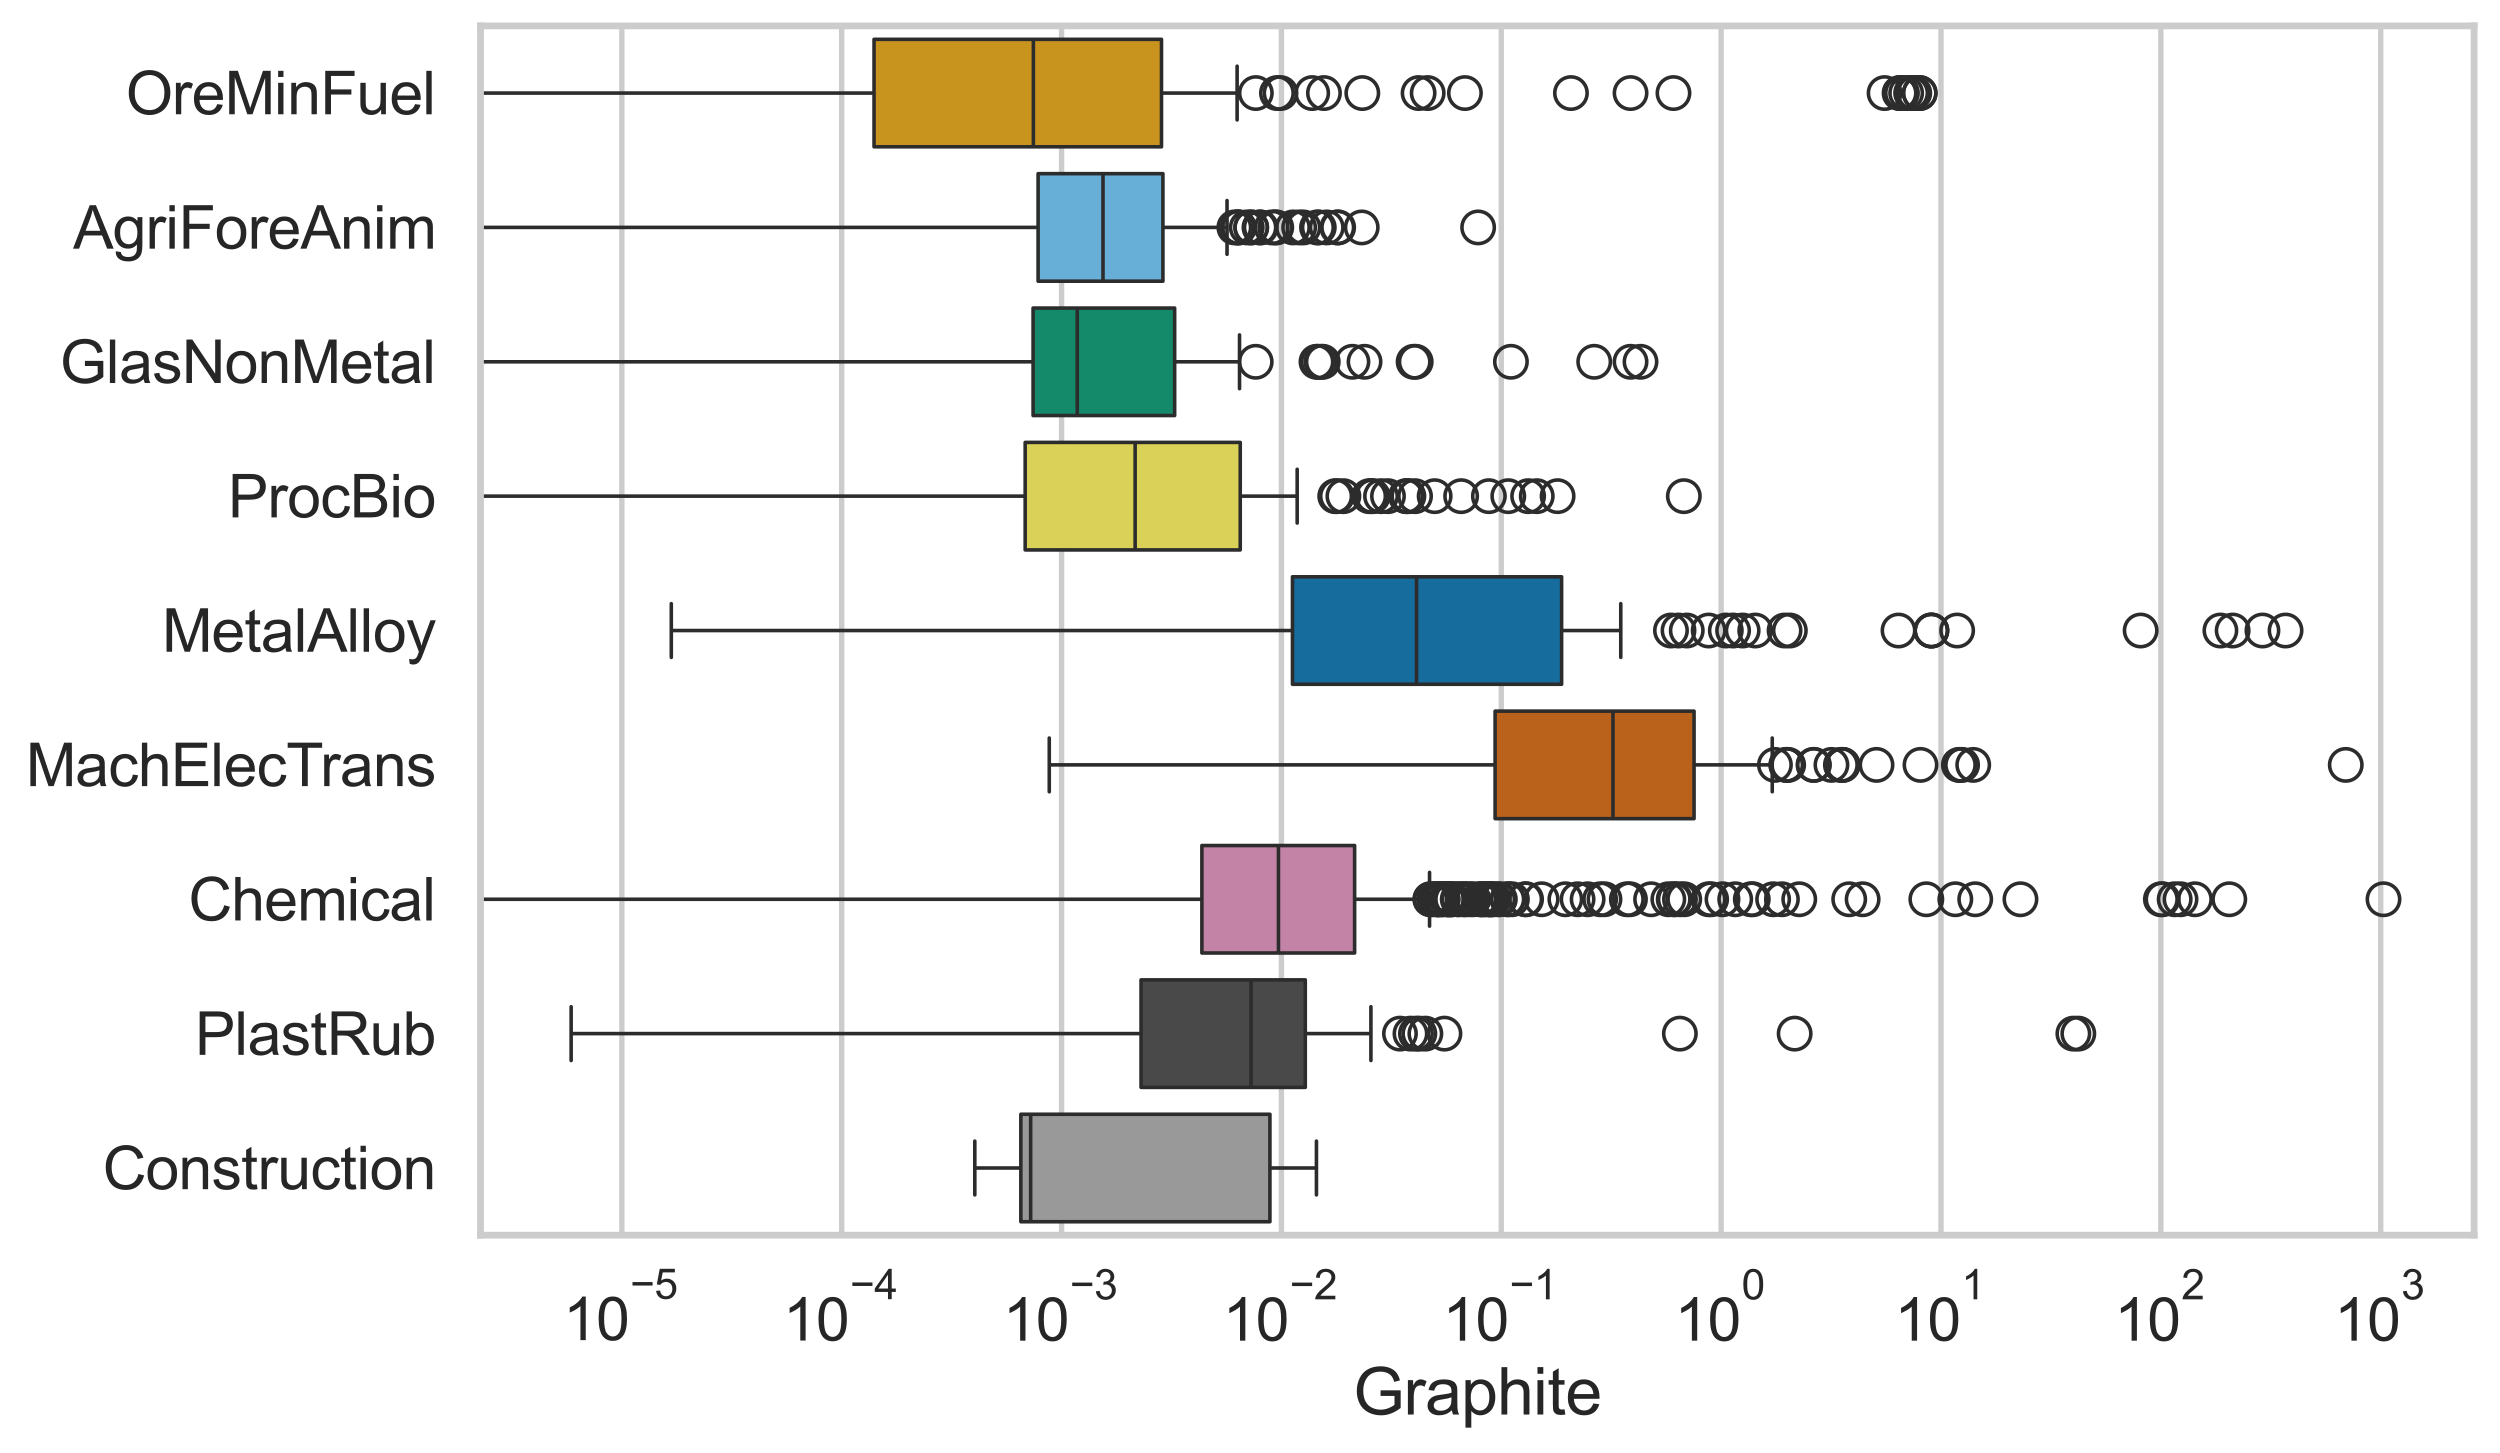 <?xml version="1.0" encoding="utf-8" standalone="no"?>
<!DOCTYPE svg PUBLIC "-//W3C//DTD SVG 1.1//EN"
  "http://www.w3.org/Graphics/SVG/1.1/DTD/svg11.dtd">
<svg xmlns:xlink="http://www.w3.org/1999/xlink" width="695.577pt" height="404.34pt" viewBox="0 0 695.577 404.34" xmlns="http://www.w3.org/2000/svg" version="1.1">
 <defs>
  <style type="text/css">*{stroke-linejoin: round; stroke-linecap: butt}</style>
 </defs>
 <g id="figure_1">
  <g id="patch_1">
   <path d="M 0 404.34 
L 695.577 404.34 
L 695.577 0 
L 0 0 
z
" style="fill: #ffffff"/>
  </g>
  <g id="axes_1">
   <g id="patch_2">
    <path d="M 133.697 343.665 
L 688.377 343.665 
L 688.377 7.2 
L 133.697 7.2 
z
" style="fill: #ffffff"/>
   </g>
   <g id="matplotlib.axis_1">
    <g id="xtick_1">
     <g id="line2d_1">
      <path d="M 173.016 343.665 
L 173.016 7.2 
" clip-path="url(#p4559e57490)" style="fill: none; stroke: #cccccc; stroke-width: 1.5; stroke-linecap: round"/>
     </g>
     <g id="text_1">
      <!-- $\mathdefault{10^{-5}}$ -->
      <g style="fill: #262626" transform="translate(156.681 373.015) scale(0.165 -0.165)">
       <defs>
        <path id="ArialMT-31" d="M 2384 0 
L 1822 0 
L 1822 3584 
Q 1619 3391 1289 3197 
Q 959 3003 697 2906 
L 697 3450 
Q 1169 3672 1522 3987 
Q 1875 4303 2022 4600 
L 2384 4600 
L 2384 0 
z
" transform="scale(0.016)"/>
        <path id="ArialMT-30" d="M 266 2259 
Q 266 3072 433 3567 
Q 600 4063 929 4331 
Q 1259 4600 1759 4600 
Q 2128 4600 2406 4451 
Q 2684 4303 2865 4023 
Q 3047 3744 3150 3342 
Q 3253 2941 3253 2259 
Q 3253 1453 3087 958 
Q 2922 463 2592 192 
Q 2263 -78 1759 -78 
Q 1097 -78 719 397 
Q 266 969 266 2259 
z
M 844 2259 
Q 844 1131 1108 757 
Q 1372 384 1759 384 
Q 2147 384 2411 759 
Q 2675 1134 2675 2259 
Q 2675 3391 2411 3762 
Q 2147 4134 1753 4134 
Q 1366 4134 1134 3806 
Q 844 3388 844 2259 
z
" transform="scale(0.016)"/>
        <path id="ArialMT-2212" d="M 3381 1997 
L 356 1997 
L 356 2522 
L 3381 2522 
L 3381 1997 
z
" transform="scale(0.016)"/>
        <path id="ArialMT-35" d="M 266 1200 
L 856 1250 
Q 922 819 1161 601 
Q 1400 384 1738 384 
Q 2144 384 2425 690 
Q 2706 997 2706 1503 
Q 2706 1984 2436 2262 
Q 2166 2541 1728 2541 
Q 1456 2541 1237 2417 
Q 1019 2294 894 2097 
L 366 2166 
L 809 4519 
L 3088 4519 
L 3088 3981 
L 1259 3981 
L 1013 2750 
Q 1425 3038 1878 3038 
Q 2478 3038 2890 2622 
Q 3303 2206 3303 1553 
Q 3303 931 2941 478 
Q 2500 -78 1738 -78 
Q 1113 -78 717 272 
Q 322 622 266 1200 
z
" transform="scale(0.016)"/>
       </defs>
       <use xlink:href="#ArialMT-31" transform="translate(0 0.88)"/>
       <use xlink:href="#ArialMT-30" transform="translate(55.615 0.88)"/>
       <use xlink:href="#ArialMT-2212" transform="translate(112.973 70.573) scale(0.7)"/>
       <use xlink:href="#ArialMT-35" transform="translate(153.852 70.573) scale(0.7)"/>
      </g>
     </g>
    </g>
    <g id="xtick_2">
     <g id="line2d_2">
      <path d="M 234.188 343.665 
L 234.188 7.2 
" clip-path="url(#p4559e57490)" style="fill: none; stroke: #cccccc; stroke-width: 1.5; stroke-linecap: round"/>
     </g>
     <g id="text_2">
      <!-- $\mathdefault{10^{-4}}$ -->
      <g style="fill: #262626" transform="translate(217.853 373.015) scale(0.165 -0.165)">
       <defs>
        <path id="ArialMT-34" d="M 2069 0 
L 2069 1097 
L 81 1097 
L 81 1613 
L 2172 4581 
L 2631 4581 
L 2631 1613 
L 3250 1613 
L 3250 1097 
L 2631 1097 
L 2631 0 
L 2069 0 
z
M 2069 1613 
L 2069 3678 
L 634 1613 
L 2069 1613 
z
" transform="scale(0.016)"/>
       </defs>
       <use xlink:href="#ArialMT-31" transform="translate(0 0.202)"/>
       <use xlink:href="#ArialMT-30" transform="translate(55.615 0.202)"/>
       <use xlink:href="#ArialMT-2212" transform="translate(112.973 69.895) scale(0.7)"/>
       <use xlink:href="#ArialMT-34" transform="translate(153.852 69.895) scale(0.7)"/>
      </g>
     </g>
    </g>
    <g id="xtick_3">
     <g id="line2d_3">
      <path d="M 295.359 343.665 
L 295.359 7.2 
" clip-path="url(#p4559e57490)" style="fill: none; stroke: #cccccc; stroke-width: 1.5; stroke-linecap: round"/>
     </g>
     <g id="text_3">
      <!-- $\mathdefault{10^{-3}}$ -->
      <g style="fill: #262626" transform="translate(279.024 373.18) scale(0.165 -0.165)">
       <defs>
        <path id="ArialMT-33" d="M 269 1209 
L 831 1284 
Q 928 806 1161 595 
Q 1394 384 1728 384 
Q 2125 384 2398 659 
Q 2672 934 2672 1341 
Q 2672 1728 2419 1979 
Q 2166 2231 1775 2231 
Q 1616 2231 1378 2169 
L 1441 2663 
Q 1497 2656 1531 2656 
Q 1891 2656 2178 2843 
Q 2466 3031 2466 3422 
Q 2466 3731 2256 3934 
Q 2047 4138 1716 4138 
Q 1388 4138 1169 3931 
Q 950 3725 888 3313 
L 325 3413 
Q 428 3978 793 4289 
Q 1159 4600 1703 4600 
Q 2078 4600 2393 4439 
Q 2709 4278 2876 4000 
Q 3044 3722 3044 3409 
Q 3044 3113 2884 2869 
Q 2725 2625 2413 2481 
Q 2819 2388 3044 2092 
Q 3269 1797 3269 1353 
Q 3269 753 2831 336 
Q 2394 -81 1725 -81 
Q 1122 -81 723 278 
Q 325 638 269 1209 
z
" transform="scale(0.016)"/>
       </defs>
       <use xlink:href="#ArialMT-31" transform="translate(0 0.994)"/>
       <use xlink:href="#ArialMT-30" transform="translate(55.615 0.994)"/>
       <use xlink:href="#ArialMT-2212" transform="translate(112.973 70.688) scale(0.7)"/>
       <use xlink:href="#ArialMT-33" transform="translate(153.852 70.688) scale(0.7)"/>
      </g>
     </g>
    </g>
    <g id="xtick_4">
     <g id="line2d_4">
      <path d="M 356.53 343.665 
L 356.53 7.2 
" clip-path="url(#p4559e57490)" style="fill: none; stroke: #cccccc; stroke-width: 1.5; stroke-linecap: round"/>
     </g>
     <g id="text_4">
      <!-- $\mathdefault{10^{-2}}$ -->
      <g style="fill: #262626" transform="translate(340.195 373.18) scale(0.165 -0.165)">
       <defs>
        <path id="ArialMT-32" d="M 3222 541 
L 3222 0 
L 194 0 
Q 188 203 259 391 
Q 375 700 629 1000 
Q 884 1300 1366 1694 
Q 2113 2306 2375 2664 
Q 2638 3022 2638 3341 
Q 2638 3675 2398 3904 
Q 2159 4134 1775 4134 
Q 1369 4134 1125 3890 
Q 881 3647 878 3216 
L 300 3275 
Q 359 3922 746 4261 
Q 1134 4600 1788 4600 
Q 2447 4600 2831 4234 
Q 3216 3869 3216 3328 
Q 3216 3053 3103 2787 
Q 2991 2522 2730 2228 
Q 2469 1934 1863 1422 
Q 1356 997 1212 845 
Q 1069 694 975 541 
L 3222 541 
z
" transform="scale(0.016)"/>
       </defs>
       <use xlink:href="#ArialMT-31" transform="translate(0 0.994)"/>
       <use xlink:href="#ArialMT-30" transform="translate(55.615 0.994)"/>
       <use xlink:href="#ArialMT-2212" transform="translate(112.973 70.688) scale(0.7)"/>
       <use xlink:href="#ArialMT-32" transform="translate(153.852 70.688) scale(0.7)"/>
      </g>
     </g>
    </g>
    <g id="xtick_5">
     <g id="line2d_5">
      <path d="M 417.701 343.665 
L 417.701 7.2 
" clip-path="url(#p4559e57490)" style="fill: none; stroke: #cccccc; stroke-width: 1.5; stroke-linecap: round"/>
     </g>
     <g id="text_5">
      <!-- $\mathdefault{10^{-1}}$ -->
      <g style="fill: #262626" transform="translate(401.366 373.18) scale(0.165 -0.165)">
       <use xlink:href="#ArialMT-31" transform="translate(0 0.994)"/>
       <use xlink:href="#ArialMT-30" transform="translate(55.615 0.994)"/>
       <use xlink:href="#ArialMT-2212" transform="translate(112.973 70.688) scale(0.7)"/>
       <use xlink:href="#ArialMT-31" transform="translate(153.852 70.688) scale(0.7)"/>
      </g>
     </g>
    </g>
    <g id="xtick_6">
     <g id="line2d_6">
      <path d="M 478.872 343.665 
L 478.872 7.2 
" clip-path="url(#p4559e57490)" style="fill: none; stroke: #cccccc; stroke-width: 1.5; stroke-linecap: round"/>
     </g>
     <g id="text_6">
      <!-- $\mathdefault{10^{0}}$ -->
      <g style="fill: #262626" transform="translate(465.92 373.18) scale(0.165 -0.165)">
       <use xlink:href="#ArialMT-31" transform="translate(0 0.994)"/>
       <use xlink:href="#ArialMT-30" transform="translate(55.615 0.994)"/>
       <use xlink:href="#ArialMT-30" transform="translate(112.973 70.688) scale(0.7)"/>
      </g>
     </g>
    </g>
    <g id="xtick_7">
     <g id="line2d_7">
      <path d="M 540.044 343.665 
L 540.044 7.2 
" clip-path="url(#p4559e57490)" style="fill: none; stroke: #cccccc; stroke-width: 1.5; stroke-linecap: round"/>
     </g>
     <g id="text_7">
      <!-- $\mathdefault{10^{1}}$ -->
      <g style="fill: #262626" transform="translate(527.091 373.18) scale(0.165 -0.165)">
       <use xlink:href="#ArialMT-31" transform="translate(0 0.994)"/>
       <use xlink:href="#ArialMT-30" transform="translate(55.615 0.994)"/>
       <use xlink:href="#ArialMT-31" transform="translate(112.973 70.688) scale(0.7)"/>
      </g>
     </g>
    </g>
    <g id="xtick_8">
     <g id="line2d_8">
      <path d="M 601.215 343.665 
L 601.215 7.2 
" clip-path="url(#p4559e57490)" style="fill: none; stroke: #cccccc; stroke-width: 1.5; stroke-linecap: round"/>
     </g>
     <g id="text_8">
      <!-- $\mathdefault{10^{2}}$ -->
      <g style="fill: #262626" transform="translate(588.262 373.18) scale(0.165 -0.165)">
       <use xlink:href="#ArialMT-31" transform="translate(0 0.994)"/>
       <use xlink:href="#ArialMT-30" transform="translate(55.615 0.994)"/>
       <use xlink:href="#ArialMT-32" transform="translate(112.973 70.688) scale(0.7)"/>
      </g>
     </g>
    </g>
    <g id="xtick_9">
     <g id="line2d_9">
      <path d="M 662.386 343.665 
L 662.386 7.2 
" clip-path="url(#p4559e57490)" style="fill: none; stroke: #cccccc; stroke-width: 1.5; stroke-linecap: round"/>
     </g>
     <g id="text_9">
      <!-- $\mathdefault{10^{3}}$ -->
      <g style="fill: #262626" transform="translate(649.434 373.18) scale(0.165 -0.165)">
       <use xlink:href="#ArialMT-31" transform="translate(0 0.994)"/>
       <use xlink:href="#ArialMT-30" transform="translate(55.615 0.994)"/>
       <use xlink:href="#ArialMT-33" transform="translate(112.973 70.688) scale(0.7)"/>
      </g>
     </g>
    </g>
    <g id="xtick_10"/>
    <g id="xtick_11"/>
    <g id="xtick_12"/>
    <g id="xtick_13"/>
    <g id="xtick_14"/>
    <g id="xtick_15"/>
    <g id="xtick_16"/>
    <g id="xtick_17"/>
    <g id="xtick_18"/>
    <g id="xtick_19"/>
    <g id="xtick_20"/>
    <g id="xtick_21"/>
    <g id="xtick_22"/>
    <g id="xtick_23"/>
    <g id="xtick_24"/>
    <g id="xtick_25"/>
    <g id="xtick_26"/>
    <g id="xtick_27"/>
    <g id="xtick_28"/>
    <g id="xtick_29"/>
    <g id="xtick_30"/>
    <g id="xtick_31"/>
    <g id="xtick_32"/>
    <g id="xtick_33"/>
    <g id="xtick_34"/>
    <g id="xtick_35"/>
    <g id="xtick_36"/>
    <g id="xtick_37"/>
    <g id="xtick_38"/>
    <g id="xtick_39"/>
    <g id="xtick_40"/>
    <g id="xtick_41"/>
    <g id="xtick_42"/>
    <g id="xtick_43"/>
    <g id="xtick_44"/>
    <g id="xtick_45"/>
    <g id="xtick_46"/>
    <g id="xtick_47"/>
    <g id="xtick_48"/>
    <g id="xtick_49"/>
    <g id="xtick_50"/>
    <g id="xtick_51"/>
    <g id="xtick_52"/>
    <g id="xtick_53"/>
    <g id="xtick_54"/>
    <g id="xtick_55"/>
    <g id="xtick_56"/>
    <g id="xtick_57"/>
    <g id="xtick_58"/>
    <g id="xtick_59"/>
    <g id="xtick_60"/>
    <g id="xtick_61"/>
    <g id="xtick_62"/>
    <g id="xtick_63"/>
    <g id="xtick_64"/>
    <g id="xtick_65"/>
    <g id="xtick_66"/>
    <g id="xtick_67"/>
    <g id="xtick_68"/>
    <g id="xtick_69"/>
    <g id="xtick_70"/>
    <g id="xtick_71"/>
    <g id="xtick_72"/>
    <g id="xtick_73"/>
    <g id="xtick_74"/>
    <g id="xtick_75"/>
    <g id="xtick_76"/>
    <g id="xtick_77"/>
    <g id="xtick_78"/>
    <g id="xtick_79"/>
    <g id="xtick_80"/>
    <g id="xtick_81"/>
    <g id="text_10">
     <!-- Graphite -->
     <g style="fill: #262626" transform="translate(376.521 393.563) scale(0.18 -0.18)">
      <defs>
       <path id="ArialMT-47" d="M 2638 1797 
L 2638 2334 
L 4578 2338 
L 4578 638 
Q 4131 281 3656 101 
Q 3181 -78 2681 -78 
Q 2006 -78 1454 211 
Q 903 500 622 1047 
Q 341 1594 341 2269 
Q 341 2938 620 3517 
Q 900 4097 1425 4378 
Q 1950 4659 2634 4659 
Q 3131 4659 3532 4498 
Q 3934 4338 4162 4050 
Q 4391 3763 4509 3300 
L 3963 3150 
Q 3859 3500 3706 3700 
Q 3553 3900 3268 4020 
Q 2984 4141 2638 4141 
Q 2222 4141 1919 4014 
Q 1616 3888 1430 3681 
Q 1244 3475 1141 3228 
Q 966 2803 966 2306 
Q 966 1694 1177 1281 
Q 1388 869 1791 669 
Q 2194 469 2647 469 
Q 3041 469 3416 620 
Q 3791 772 3984 944 
L 3984 1797 
L 2638 1797 
z
" transform="scale(0.016)"/>
       <path id="ArialMT-72" d="M 416 0 
L 416 3319 
L 922 3319 
L 922 2816 
Q 1116 3169 1280 3281 
Q 1444 3394 1641 3394 
Q 1925 3394 2219 3213 
L 2025 2691 
Q 1819 2813 1613 2813 
Q 1428 2813 1281 2702 
Q 1134 2591 1072 2394 
Q 978 2094 978 1738 
L 978 0 
L 416 0 
z
" transform="scale(0.016)"/>
       <path id="ArialMT-61" d="M 2588 409 
Q 2275 144 1986 34 
Q 1697 -75 1366 -75 
Q 819 -75 525 192 
Q 231 459 231 875 
Q 231 1119 342 1320 
Q 453 1522 633 1644 
Q 813 1766 1038 1828 
Q 1203 1872 1538 1913 
Q 2219 1994 2541 2106 
Q 2544 2222 2544 2253 
Q 2544 2597 2384 2738 
Q 2169 2928 1744 2928 
Q 1347 2928 1158 2789 
Q 969 2650 878 2297 
L 328 2372 
Q 403 2725 575 2942 
Q 747 3159 1072 3276 
Q 1397 3394 1825 3394 
Q 2250 3394 2515 3294 
Q 2781 3194 2906 3042 
Q 3031 2891 3081 2659 
Q 3109 2516 3109 2141 
L 3109 1391 
Q 3109 606 3145 398 
Q 3181 191 3288 0 
L 2700 0 
Q 2613 175 2588 409 
z
M 2541 1666 
Q 2234 1541 1622 1453 
Q 1275 1403 1131 1340 
Q 988 1278 909 1158 
Q 831 1038 831 891 
Q 831 666 1001 516 
Q 1172 366 1500 366 
Q 1825 366 2078 508 
Q 2331 650 2450 897 
Q 2541 1088 2541 1459 
L 2541 1666 
z
" transform="scale(0.016)"/>
       <path id="ArialMT-70" d="M 422 -1272 
L 422 3319 
L 934 3319 
L 934 2888 
Q 1116 3141 1344 3267 
Q 1572 3394 1897 3394 
Q 2322 3394 2647 3175 
Q 2972 2956 3137 2557 
Q 3303 2159 3303 1684 
Q 3303 1175 3120 767 
Q 2938 359 2589 142 
Q 2241 -75 1856 -75 
Q 1575 -75 1351 44 
Q 1128 163 984 344 
L 984 -1272 
L 422 -1272 
z
M 931 1641 
Q 931 1000 1190 694 
Q 1450 388 1819 388 
Q 2194 388 2461 705 
Q 2728 1022 2728 1688 
Q 2728 2322 2467 2637 
Q 2206 2953 1844 2953 
Q 1484 2953 1207 2617 
Q 931 2281 931 1641 
z
" transform="scale(0.016)"/>
       <path id="ArialMT-68" d="M 422 0 
L 422 4581 
L 984 4581 
L 984 2938 
Q 1378 3394 1978 3394 
Q 2347 3394 2619 3248 
Q 2891 3103 3008 2847 
Q 3125 2591 3125 2103 
L 3125 0 
L 2563 0 
L 2563 2103 
Q 2563 2525 2380 2717 
Q 2197 2909 1863 2909 
Q 1613 2909 1392 2779 
Q 1172 2650 1078 2428 
Q 984 2206 984 1816 
L 984 0 
L 422 0 
z
" transform="scale(0.016)"/>
       <path id="ArialMT-69" d="M 425 3934 
L 425 4581 
L 988 4581 
L 988 3934 
L 425 3934 
z
M 425 0 
L 425 3319 
L 988 3319 
L 988 0 
L 425 0 
z
" transform="scale(0.016)"/>
       <path id="ArialMT-74" d="M 1650 503 
L 1731 6 
Q 1494 -44 1306 -44 
Q 1000 -44 831 53 
Q 663 150 594 308 
Q 525 466 525 972 
L 525 2881 
L 113 2881 
L 113 3319 
L 525 3319 
L 525 4141 
L 1084 4478 
L 1084 3319 
L 1650 3319 
L 1650 2881 
L 1084 2881 
L 1084 941 
Q 1084 700 1114 631 
Q 1144 563 1211 522 
Q 1278 481 1403 481 
Q 1497 481 1650 503 
z
" transform="scale(0.016)"/>
       <path id="ArialMT-65" d="M 2694 1069 
L 3275 997 
Q 3138 488 2766 206 
Q 2394 -75 1816 -75 
Q 1088 -75 661 373 
Q 234 822 234 1631 
Q 234 2469 665 2931 
Q 1097 3394 1784 3394 
Q 2450 3394 2872 2941 
Q 3294 2488 3294 1666 
Q 3294 1616 3291 1516 
L 816 1516 
Q 847 969 1125 678 
Q 1403 388 1819 388 
Q 2128 388 2347 550 
Q 2566 713 2694 1069 
z
M 847 1978 
L 2700 1978 
Q 2663 2397 2488 2606 
Q 2219 2931 1791 2931 
Q 1403 2931 1139 2672 
Q 875 2413 847 1978 
z
" transform="scale(0.016)"/>
      </defs>
      <use xlink:href="#ArialMT-47"/>
      <use xlink:href="#ArialMT-72" transform="translate(77.783 0)"/>
      <use xlink:href="#ArialMT-61" transform="translate(111.084 0)"/>
      <use xlink:href="#ArialMT-70" transform="translate(166.699 0)"/>
      <use xlink:href="#ArialMT-68" transform="translate(222.314 0)"/>
      <use xlink:href="#ArialMT-69" transform="translate(277.93 0)"/>
      <use xlink:href="#ArialMT-74" transform="translate(300.146 0)"/>
      <use xlink:href="#ArialMT-65" transform="translate(327.93 0)"/>
     </g>
    </g>
   </g>
   <g id="matplotlib.axis_2">
    <g id="ytick_1">
     <g id="text_11">
      <!-- OreMinFuel -->
      <g style="fill: #262626" transform="translate(35.013 31.798) scale(0.165 -0.165)">
       <defs>
        <path id="ArialMT-4f" d="M 309 2231 
Q 309 3372 921 4017 
Q 1534 4663 2503 4663 
Q 3138 4663 3647 4359 
Q 4156 4056 4423 3514 
Q 4691 2972 4691 2284 
Q 4691 1588 4409 1038 
Q 4128 488 3612 205 
Q 3097 -78 2500 -78 
Q 1853 -78 1343 234 
Q 834 547 571 1087 
Q 309 1628 309 2231 
z
M 934 2222 
Q 934 1394 1379 917 
Q 1825 441 2497 441 
Q 3181 441 3623 922 
Q 4066 1403 4066 2288 
Q 4066 2847 3877 3264 
Q 3688 3681 3323 3911 
Q 2959 4141 2506 4141 
Q 1863 4141 1398 3698 
Q 934 3256 934 2222 
z
" transform="scale(0.016)"/>
        <path id="ArialMT-4d" d="M 475 0 
L 475 4581 
L 1388 4581 
L 2472 1338 
Q 2622 884 2691 659 
Q 2769 909 2934 1394 
L 4031 4581 
L 4847 4581 
L 4847 0 
L 4263 0 
L 4263 3834 
L 2931 0 
L 2384 0 
L 1059 3900 
L 1059 0 
L 475 0 
z
" transform="scale(0.016)"/>
        <path id="ArialMT-6e" d="M 422 0 
L 422 3319 
L 928 3319 
L 928 2847 
Q 1294 3394 1984 3394 
Q 2284 3394 2536 3286 
Q 2788 3178 2913 3003 
Q 3038 2828 3088 2588 
Q 3119 2431 3119 2041 
L 3119 0 
L 2556 0 
L 2556 2019 
Q 2556 2363 2490 2533 
Q 2425 2703 2258 2804 
Q 2091 2906 1866 2906 
Q 1506 2906 1245 2678 
Q 984 2450 984 1813 
L 984 0 
L 422 0 
z
" transform="scale(0.016)"/>
        <path id="ArialMT-46" d="M 525 0 
L 525 4581 
L 3616 4581 
L 3616 4041 
L 1131 4041 
L 1131 2622 
L 3281 2622 
L 3281 2081 
L 1131 2081 
L 1131 0 
L 525 0 
z
" transform="scale(0.016)"/>
        <path id="ArialMT-75" d="M 2597 0 
L 2597 488 
Q 2209 -75 1544 -75 
Q 1250 -75 995 37 
Q 741 150 617 320 
Q 494 491 444 738 
Q 409 903 409 1263 
L 409 3319 
L 972 3319 
L 972 1478 
Q 972 1038 1006 884 
Q 1059 663 1231 536 
Q 1403 409 1656 409 
Q 1909 409 2131 539 
Q 2353 669 2445 892 
Q 2538 1116 2538 1541 
L 2538 3319 
L 3100 3319 
L 3100 0 
L 2597 0 
z
" transform="scale(0.016)"/>
        <path id="ArialMT-6c" d="M 409 0 
L 409 4581 
L 972 4581 
L 972 0 
L 409 0 
z
" transform="scale(0.016)"/>
       </defs>
       <use xlink:href="#ArialMT-4f"/>
       <use xlink:href="#ArialMT-72" transform="translate(77.783 0)"/>
       <use xlink:href="#ArialMT-65" transform="translate(111.084 0)"/>
       <use xlink:href="#ArialMT-4d" transform="translate(166.699 0)"/>
       <use xlink:href="#ArialMT-69" transform="translate(250 0)"/>
       <use xlink:href="#ArialMT-6e" transform="translate(272.217 0)"/>
       <use xlink:href="#ArialMT-46" transform="translate(327.832 0)"/>
       <use xlink:href="#ArialMT-75" transform="translate(388.916 0)"/>
       <use xlink:href="#ArialMT-65" transform="translate(444.531 0)"/>
       <use xlink:href="#ArialMT-6c" transform="translate(500.146 0)"/>
      </g>
     </g>
    </g>
    <g id="ytick_2">
     <g id="text_12">
      <!-- AgriForeAnim -->
      <g style="fill: #262626" transform="translate(20.341 69.183) scale(0.165 -0.165)">
       <defs>
        <path id="ArialMT-41" d="M -9 0 
L 1750 4581 
L 2403 4581 
L 4278 0 
L 3588 0 
L 3053 1388 
L 1138 1388 
L 634 0 
L -9 0 
z
M 1313 1881 
L 2866 1881 
L 2388 3150 
Q 2169 3728 2063 4100 
Q 1975 3659 1816 3225 
L 1313 1881 
z
" transform="scale(0.016)"/>
        <path id="ArialMT-67" d="M 319 -275 
L 866 -356 
Q 900 -609 1056 -725 
Q 1266 -881 1628 -881 
Q 2019 -881 2231 -725 
Q 2444 -569 2519 -288 
Q 2563 -116 2559 434 
Q 2191 0 1641 0 
Q 956 0 581 494 
Q 206 988 206 1678 
Q 206 2153 378 2554 
Q 550 2956 876 3175 
Q 1203 3394 1644 3394 
Q 2231 3394 2613 2919 
L 2613 3319 
L 3131 3319 
L 3131 450 
Q 3131 -325 2973 -648 
Q 2816 -972 2473 -1159 
Q 2131 -1347 1631 -1347 
Q 1038 -1347 672 -1080 
Q 306 -813 319 -275 
z
M 784 1719 
Q 784 1066 1043 766 
Q 1303 466 1694 466 
Q 2081 466 2343 764 
Q 2606 1063 2606 1700 
Q 2606 2309 2336 2618 
Q 2066 2928 1684 2928 
Q 1309 2928 1046 2623 
Q 784 2319 784 1719 
z
" transform="scale(0.016)"/>
        <path id="ArialMT-6f" d="M 213 1659 
Q 213 2581 725 3025 
Q 1153 3394 1769 3394 
Q 2453 3394 2887 2945 
Q 3322 2497 3322 1706 
Q 3322 1066 3130 698 
Q 2938 331 2570 128 
Q 2203 -75 1769 -75 
Q 1072 -75 642 372 
Q 213 819 213 1659 
z
M 791 1659 
Q 791 1022 1069 705 
Q 1347 388 1769 388 
Q 2188 388 2466 706 
Q 2744 1025 2744 1678 
Q 2744 2294 2464 2611 
Q 2184 2928 1769 2928 
Q 1347 2928 1069 2612 
Q 791 2297 791 1659 
z
" transform="scale(0.016)"/>
        <path id="ArialMT-6d" d="M 422 0 
L 422 3319 
L 925 3319 
L 925 2853 
Q 1081 3097 1340 3245 
Q 1600 3394 1931 3394 
Q 2300 3394 2536 3241 
Q 2772 3088 2869 2813 
Q 3263 3394 3894 3394 
Q 4388 3394 4653 3120 
Q 4919 2847 4919 2278 
L 4919 0 
L 4359 0 
L 4359 2091 
Q 4359 2428 4304 2576 
Q 4250 2725 4106 2815 
Q 3963 2906 3769 2906 
Q 3419 2906 3187 2673 
Q 2956 2441 2956 1928 
L 2956 0 
L 2394 0 
L 2394 2156 
Q 2394 2531 2256 2718 
Q 2119 2906 1806 2906 
Q 1569 2906 1367 2781 
Q 1166 2656 1075 2415 
Q 984 2175 984 1722 
L 984 0 
L 422 0 
z
" transform="scale(0.016)"/>
       </defs>
       <use xlink:href="#ArialMT-41"/>
       <use xlink:href="#ArialMT-67" transform="translate(66.699 0)"/>
       <use xlink:href="#ArialMT-72" transform="translate(122.314 0)"/>
       <use xlink:href="#ArialMT-69" transform="translate(155.615 0)"/>
       <use xlink:href="#ArialMT-46" transform="translate(177.832 0)"/>
       <use xlink:href="#ArialMT-6f" transform="translate(238.916 0)"/>
       <use xlink:href="#ArialMT-72" transform="translate(294.531 0)"/>
       <use xlink:href="#ArialMT-65" transform="translate(327.832 0)"/>
       <use xlink:href="#ArialMT-41" transform="translate(383.447 0)"/>
       <use xlink:href="#ArialMT-6e" transform="translate(450.146 0)"/>
       <use xlink:href="#ArialMT-69" transform="translate(505.762 0)"/>
       <use xlink:href="#ArialMT-6d" transform="translate(527.979 0)"/>
      </g>
     </g>
    </g>
    <g id="ytick_3">
     <g id="text_13">
      <!-- GlasNonMetal -->
      <g style="fill: #262626" transform="translate(16.659 106.568) scale(0.165 -0.165)">
       <defs>
        <path id="ArialMT-73" d="M 197 991 
L 753 1078 
Q 800 744 1014 566 
Q 1228 388 1613 388 
Q 2000 388 2187 545 
Q 2375 703 2375 916 
Q 2375 1106 2209 1216 
Q 2094 1291 1634 1406 
Q 1016 1563 777 1677 
Q 538 1791 414 1992 
Q 291 2194 291 2438 
Q 291 2659 392 2848 
Q 494 3038 669 3163 
Q 800 3259 1026 3326 
Q 1253 3394 1513 3394 
Q 1903 3394 2198 3281 
Q 2494 3169 2634 2976 
Q 2775 2784 2828 2463 
L 2278 2388 
Q 2241 2644 2061 2787 
Q 1881 2931 1553 2931 
Q 1166 2931 1000 2803 
Q 834 2675 834 2503 
Q 834 2394 903 2306 
Q 972 2216 1119 2156 
Q 1203 2125 1616 2013 
Q 2213 1853 2448 1751 
Q 2684 1650 2818 1456 
Q 2953 1263 2953 975 
Q 2953 694 2789 445 
Q 2625 197 2315 61 
Q 2006 -75 1616 -75 
Q 969 -75 630 194 
Q 291 463 197 991 
z
" transform="scale(0.016)"/>
        <path id="ArialMT-4e" d="M 488 0 
L 488 4581 
L 1109 4581 
L 3516 984 
L 3516 4581 
L 4097 4581 
L 4097 0 
L 3475 0 
L 1069 3600 
L 1069 0 
L 488 0 
z
" transform="scale(0.016)"/>
       </defs>
       <use xlink:href="#ArialMT-47"/>
       <use xlink:href="#ArialMT-6c" transform="translate(77.783 0)"/>
       <use xlink:href="#ArialMT-61" transform="translate(100 0)"/>
       <use xlink:href="#ArialMT-73" transform="translate(155.615 0)"/>
       <use xlink:href="#ArialMT-4e" transform="translate(205.615 0)"/>
       <use xlink:href="#ArialMT-6f" transform="translate(277.832 0)"/>
       <use xlink:href="#ArialMT-6e" transform="translate(333.447 0)"/>
       <use xlink:href="#ArialMT-4d" transform="translate(389.062 0)"/>
       <use xlink:href="#ArialMT-65" transform="translate(472.363 0)"/>
       <use xlink:href="#ArialMT-74" transform="translate(527.979 0)"/>
       <use xlink:href="#ArialMT-61" transform="translate(555.762 0)"/>
       <use xlink:href="#ArialMT-6c" transform="translate(611.377 0)"/>
      </g>
     </g>
    </g>
    <g id="ytick_4">
     <g id="text_14">
      <!-- ProcBio -->
      <g style="fill: #262626" transform="translate(63.424 143.953) scale(0.165 -0.165)">
       <defs>
        <path id="ArialMT-50" d="M 494 0 
L 494 4581 
L 2222 4581 
Q 2678 4581 2919 4538 
Q 3256 4481 3484 4323 
Q 3713 4166 3852 3881 
Q 3991 3597 3991 3256 
Q 3991 2672 3619 2267 
Q 3247 1863 2275 1863 
L 1100 1863 
L 1100 0 
L 494 0 
z
M 1100 2403 
L 2284 2403 
Q 2872 2403 3119 2622 
Q 3366 2841 3366 3238 
Q 3366 3525 3220 3729 
Q 3075 3934 2838 4000 
Q 2684 4041 2272 4041 
L 1100 4041 
L 1100 2403 
z
" transform="scale(0.016)"/>
        <path id="ArialMT-63" d="M 2588 1216 
L 3141 1144 
Q 3050 572 2676 248 
Q 2303 -75 1759 -75 
Q 1078 -75 664 370 
Q 250 816 250 1647 
Q 250 2184 428 2587 
Q 606 2991 970 3192 
Q 1334 3394 1763 3394 
Q 2303 3394 2647 3120 
Q 2991 2847 3088 2344 
L 2541 2259 
Q 2463 2594 2264 2762 
Q 2066 2931 1784 2931 
Q 1359 2931 1093 2626 
Q 828 2322 828 1663 
Q 828 994 1084 691 
Q 1341 388 1753 388 
Q 2084 388 2306 591 
Q 2528 794 2588 1216 
z
" transform="scale(0.016)"/>
        <path id="ArialMT-42" d="M 469 0 
L 469 4581 
L 2188 4581 
Q 2713 4581 3030 4442 
Q 3347 4303 3526 4014 
Q 3706 3725 3706 3409 
Q 3706 3116 3547 2856 
Q 3388 2597 3066 2438 
Q 3481 2316 3704 2022 
Q 3928 1728 3928 1328 
Q 3928 1006 3792 729 
Q 3656 453 3456 303 
Q 3256 153 2954 76 
Q 2653 0 2216 0 
L 469 0 
z
M 1075 2656 
L 2066 2656 
Q 2469 2656 2644 2709 
Q 2875 2778 2992 2937 
Q 3109 3097 3109 3338 
Q 3109 3566 3000 3739 
Q 2891 3913 2687 3977 
Q 2484 4041 1991 4041 
L 1075 4041 
L 1075 2656 
z
M 1075 541 
L 2216 541 
Q 2509 541 2628 563 
Q 2838 600 2978 687 
Q 3119 775 3209 942 
Q 3300 1109 3300 1328 
Q 3300 1584 3169 1773 
Q 3038 1963 2805 2039 
Q 2572 2116 2134 2116 
L 1075 2116 
L 1075 541 
z
" transform="scale(0.016)"/>
       </defs>
       <use xlink:href="#ArialMT-50"/>
       <use xlink:href="#ArialMT-72" transform="translate(66.699 0)"/>
       <use xlink:href="#ArialMT-6f" transform="translate(100 0)"/>
       <use xlink:href="#ArialMT-63" transform="translate(155.615 0)"/>
       <use xlink:href="#ArialMT-42" transform="translate(205.615 0)"/>
       <use xlink:href="#ArialMT-69" transform="translate(272.314 0)"/>
       <use xlink:href="#ArialMT-6f" transform="translate(294.531 0)"/>
      </g>
     </g>
    </g>
    <g id="ytick_5">
     <g id="text_15">
      <!-- MetalAlloy -->
      <g style="fill: #262626" transform="translate(45.088 181.337) scale(0.165 -0.165)">
       <defs>
        <path id="ArialMT-79" d="M 397 -1278 
L 334 -750 
Q 519 -800 656 -800 
Q 844 -800 956 -737 
Q 1069 -675 1141 -563 
Q 1194 -478 1313 -144 
Q 1328 -97 1363 -6 
L 103 3319 
L 709 3319 
L 1400 1397 
Q 1534 1031 1641 628 
Q 1738 1016 1872 1384 
L 2581 3319 
L 3144 3319 
L 1881 -56 
Q 1678 -603 1566 -809 
Q 1416 -1088 1222 -1217 
Q 1028 -1347 759 -1347 
Q 597 -1347 397 -1278 
z
" transform="scale(0.016)"/>
       </defs>
       <use xlink:href="#ArialMT-4d"/>
       <use xlink:href="#ArialMT-65" transform="translate(83.301 0)"/>
       <use xlink:href="#ArialMT-74" transform="translate(138.916 0)"/>
       <use xlink:href="#ArialMT-61" transform="translate(166.699 0)"/>
       <use xlink:href="#ArialMT-6c" transform="translate(222.314 0)"/>
       <use xlink:href="#ArialMT-41" transform="translate(244.531 0)"/>
       <use xlink:href="#ArialMT-6c" transform="translate(311.23 0)"/>
       <use xlink:href="#ArialMT-6c" transform="translate(333.447 0)"/>
       <use xlink:href="#ArialMT-6f" transform="translate(355.664 0)"/>
       <use xlink:href="#ArialMT-79" transform="translate(411.279 0)"/>
      </g>
     </g>
    </g>
    <g id="ytick_6">
     <g id="text_16">
      <!-- MachElecTrans -->
      <g style="fill: #262626" transform="translate(7.2 218.722) scale(0.165 -0.165)">
       <defs>
        <path id="ArialMT-45" d="M 506 0 
L 506 4581 
L 3819 4581 
L 3819 4041 
L 1113 4041 
L 1113 2638 
L 3647 2638 
L 3647 2100 
L 1113 2100 
L 1113 541 
L 3925 541 
L 3925 0 
L 506 0 
z
" transform="scale(0.016)"/>
        <path id="ArialMT-54" d="M 1659 0 
L 1659 4041 
L 150 4041 
L 150 4581 
L 3781 4581 
L 3781 4041 
L 2266 4041 
L 2266 0 
L 1659 0 
z
" transform="scale(0.016)"/>
       </defs>
       <use xlink:href="#ArialMT-4d"/>
       <use xlink:href="#ArialMT-61" transform="translate(83.301 0)"/>
       <use xlink:href="#ArialMT-63" transform="translate(138.916 0)"/>
       <use xlink:href="#ArialMT-68" transform="translate(188.916 0)"/>
       <use xlink:href="#ArialMT-45" transform="translate(244.531 0)"/>
       <use xlink:href="#ArialMT-6c" transform="translate(311.23 0)"/>
       <use xlink:href="#ArialMT-65" transform="translate(333.447 0)"/>
       <use xlink:href="#ArialMT-63" transform="translate(389.062 0)"/>
       <use xlink:href="#ArialMT-54" transform="translate(439.062 0)"/>
       <use xlink:href="#ArialMT-72" transform="translate(496.396 0)"/>
       <use xlink:href="#ArialMT-61" transform="translate(529.697 0)"/>
       <use xlink:href="#ArialMT-6e" transform="translate(585.312 0)"/>
       <use xlink:href="#ArialMT-73" transform="translate(640.928 0)"/>
      </g>
     </g>
    </g>
    <g id="ytick_7">
     <g id="text_17">
      <!-- Chemical -->
      <g style="fill: #262626" transform="translate(52.428 256.107) scale(0.165 -0.165)">
       <defs>
        <path id="ArialMT-43" d="M 3763 1606 
L 4369 1453 
Q 4178 706 3683 314 
Q 3188 -78 2472 -78 
Q 1731 -78 1267 223 
Q 803 525 561 1097 
Q 319 1669 319 2325 
Q 319 3041 592 3573 
Q 866 4106 1370 4382 
Q 1875 4659 2481 4659 
Q 3169 4659 3637 4309 
Q 4106 3959 4291 3325 
L 3694 3184 
Q 3534 3684 3231 3912 
Q 2928 4141 2469 4141 
Q 1941 4141 1586 3887 
Q 1231 3634 1087 3207 
Q 944 2781 944 2328 
Q 944 1744 1114 1308 
Q 1284 872 1643 656 
Q 2003 441 2422 441 
Q 2931 441 3284 734 
Q 3638 1028 3763 1606 
z
" transform="scale(0.016)"/>
       </defs>
       <use xlink:href="#ArialMT-43"/>
       <use xlink:href="#ArialMT-68" transform="translate(72.217 0)"/>
       <use xlink:href="#ArialMT-65" transform="translate(127.832 0)"/>
       <use xlink:href="#ArialMT-6d" transform="translate(183.447 0)"/>
       <use xlink:href="#ArialMT-69" transform="translate(266.748 0)"/>
       <use xlink:href="#ArialMT-63" transform="translate(288.965 0)"/>
       <use xlink:href="#ArialMT-61" transform="translate(338.965 0)"/>
       <use xlink:href="#ArialMT-6c" transform="translate(394.58 0)"/>
      </g>
     </g>
    </g>
    <g id="ytick_8">
     <g id="text_18">
      <!-- PlastRub -->
      <g style="fill: #262626" transform="translate(54.248 293.492) scale(0.165 -0.165)">
       <defs>
        <path id="ArialMT-52" d="M 503 0 
L 503 4581 
L 2534 4581 
Q 3147 4581 3465 4457 
Q 3784 4334 3975 4021 
Q 4166 3709 4166 3331 
Q 4166 2844 3850 2509 
Q 3534 2175 2875 2084 
Q 3116 1969 3241 1856 
Q 3506 1613 3744 1247 
L 4541 0 
L 3778 0 
L 3172 953 
Q 2906 1366 2734 1584 
Q 2563 1803 2427 1890 
Q 2291 1978 2150 2013 
Q 2047 2034 1813 2034 
L 1109 2034 
L 1109 0 
L 503 0 
z
M 1109 2559 
L 2413 2559 
Q 2828 2559 3062 2645 
Q 3297 2731 3419 2920 
Q 3541 3109 3541 3331 
Q 3541 3656 3305 3865 
Q 3069 4075 2559 4075 
L 1109 4075 
L 1109 2559 
z
" transform="scale(0.016)"/>
        <path id="ArialMT-62" d="M 941 0 
L 419 0 
L 419 4581 
L 981 4581 
L 981 2947 
Q 1338 3394 1891 3394 
Q 2197 3394 2470 3270 
Q 2744 3147 2920 2923 
Q 3097 2700 3197 2384 
Q 3297 2069 3297 1709 
Q 3297 856 2875 390 
Q 2453 -75 1863 -75 
Q 1275 -75 941 416 
L 941 0 
z
M 934 1684 
Q 934 1088 1097 822 
Q 1363 388 1816 388 
Q 2184 388 2453 708 
Q 2722 1028 2722 1663 
Q 2722 2313 2464 2622 
Q 2206 2931 1841 2931 
Q 1472 2931 1203 2611 
Q 934 2291 934 1684 
z
" transform="scale(0.016)"/>
       </defs>
       <use xlink:href="#ArialMT-50"/>
       <use xlink:href="#ArialMT-6c" transform="translate(66.699 0)"/>
       <use xlink:href="#ArialMT-61" transform="translate(88.916 0)"/>
       <use xlink:href="#ArialMT-73" transform="translate(144.531 0)"/>
       <use xlink:href="#ArialMT-74" transform="translate(194.531 0)"/>
       <use xlink:href="#ArialMT-52" transform="translate(222.314 0)"/>
       <use xlink:href="#ArialMT-75" transform="translate(294.531 0)"/>
       <use xlink:href="#ArialMT-62" transform="translate(350.146 0)"/>
      </g>
     </g>
    </g>
    <g id="ytick_9">
     <g id="text_19">
      <!-- Construction -->
      <g style="fill: #262626" transform="translate(28.575 330.877) scale(0.165 -0.165)">
       <use xlink:href="#ArialMT-43"/>
       <use xlink:href="#ArialMT-6f" transform="translate(72.217 0)"/>
       <use xlink:href="#ArialMT-6e" transform="translate(127.832 0)"/>
       <use xlink:href="#ArialMT-73" transform="translate(183.447 0)"/>
       <use xlink:href="#ArialMT-74" transform="translate(233.447 0)"/>
       <use xlink:href="#ArialMT-72" transform="translate(261.23 0)"/>
       <use xlink:href="#ArialMT-75" transform="translate(294.531 0)"/>
       <use xlink:href="#ArialMT-63" transform="translate(350.146 0)"/>
       <use xlink:href="#ArialMT-74" transform="translate(400.146 0)"/>
       <use xlink:href="#ArialMT-69" transform="translate(427.93 0)"/>
       <use xlink:href="#ArialMT-6f" transform="translate(450.146 0)"/>
       <use xlink:href="#ArialMT-6e" transform="translate(505.762 0)"/>
      </g>
     </g>
    </g>
   </g>
   <g id="patch_3">
    <path d="M 243.187 10.938 
L 243.187 40.846 
L 323.161 40.846 
L 323.161 10.938 
L 243.187 10.938 
z
" clip-path="url(#p4559e57490)" style="fill: #c9941d; stroke: #2c2c2c; stroke-linejoin: miter"/>
   </g>
   <g id="line2d_10">
    <path d="M 243.187 25.892 
L -1 25.892 
" clip-path="url(#p4559e57490)" style="fill: none; stroke: #2c2c2c"/>
   </g>
   <g id="line2d_11">
    <path d="M 323.161 25.892 
L 344.203 25.892 
" clip-path="url(#p4559e57490)" style="fill: none; stroke: #2c2c2c"/>
   </g>
   <g id="line2d_12">
    <path clip-path="url(#p4559e57490)" style="fill: none; stroke: #2c2c2c; stroke-linecap: round"/>
   </g>
   <g id="line2d_13">
    <path d="M 344.203 18.415 
L 344.203 33.369 
" clip-path="url(#p4559e57490)" style="fill: none; stroke: #2c2c2c; stroke-linecap: round"/>
   </g>
   <g id="line2d_14">
    <defs>
     <path id="m2b08005d44" d="M 0 4.5 
C 1.193 4.5 2.338 4.026 3.182 3.182 
C 4.026 2.338 4.5 1.193 4.5 0 
C 4.5 -1.193 4.026 -2.338 3.182 -3.182 
C 2.338 -4.026 1.193 -4.5 0 -4.5 
C -1.193 -4.5 -2.338 -4.026 -3.182 -3.182 
C -4.026 -2.338 -4.5 -1.193 -4.5 0 
C -4.5 1.193 -4.026 2.338 -3.182 3.182 
C -2.338 4.026 -1.193 4.5 0 4.5 
z
" style="stroke: #2c2c2c"/>
    </defs>
    <g clip-path="url(#p4559e57490)">
     <use xlink:href="#m2b08005d44" x="531.898" y="25.892" style="fill-opacity: 0; stroke: #2c2c2c"/>
     <use xlink:href="#m2b08005d44" x="355.29" y="25.892" style="fill-opacity: 0; stroke: #2c2c2c"/>
     <use xlink:href="#m2b08005d44" x="528.669" y="25.892" style="fill-opacity: 0; stroke: #2c2c2c"/>
     <use xlink:href="#m2b08005d44" x="465.611" y="25.892" style="fill-opacity: 0; stroke: #2c2c2c"/>
     <use xlink:href="#m2b08005d44" x="349.412" y="25.892" style="fill-opacity: 0; stroke: #2c2c2c"/>
     <use xlink:href="#m2b08005d44" x="397.224" y="25.892" style="fill-opacity: 0; stroke: #2c2c2c"/>
     <use xlink:href="#m2b08005d44" x="368.362" y="25.892" style="fill-opacity: 0; stroke: #2c2c2c"/>
     <use xlink:href="#m2b08005d44" x="534.118" y="25.892" style="fill-opacity: 0; stroke: #2c2c2c"/>
     <use xlink:href="#m2b08005d44" x="407.59" y="25.892" style="fill-opacity: 0; stroke: #2c2c2c"/>
     <use xlink:href="#m2b08005d44" x="379.037" y="25.892" style="fill-opacity: 0; stroke: #2c2c2c"/>
     <use xlink:href="#m2b08005d44" x="532.611" y="25.892" style="fill-opacity: 0; stroke: #2c2c2c"/>
     <use xlink:href="#m2b08005d44" x="531.74" y="25.892" style="fill-opacity: 0; stroke: #2c2c2c"/>
     <use xlink:href="#m2b08005d44" x="453.67" y="25.892" style="fill-opacity: 0; stroke: #2c2c2c"/>
     <use xlink:href="#m2b08005d44" x="528.526" y="25.892" style="fill-opacity: 0; stroke: #2c2c2c"/>
     <use xlink:href="#m2b08005d44" x="365.09" y="25.892" style="fill-opacity: 0; stroke: #2c2c2c"/>
     <use xlink:href="#m2b08005d44" x="532.079" y="25.892" style="fill-opacity: 0; stroke: #2c2c2c"/>
     <use xlink:href="#m2b08005d44" x="534.118" y="25.892" style="fill-opacity: 0; stroke: #2c2c2c"/>
     <use xlink:href="#m2b08005d44" x="437.086" y="25.892" style="fill-opacity: 0; stroke: #2c2c2c"/>
     <use xlink:href="#m2b08005d44" x="394.696" y="25.892" style="fill-opacity: 0; stroke: #2c2c2c"/>
     <use xlink:href="#m2b08005d44" x="529.187" y="25.892" style="fill-opacity: 0; stroke: #2c2c2c"/>
     <use xlink:href="#m2b08005d44" x="532.079" y="25.892" style="fill-opacity: 0; stroke: #2c2c2c"/>
     <use xlink:href="#m2b08005d44" x="530.352" y="25.892" style="fill-opacity: 0; stroke: #2c2c2c"/>
     <use xlink:href="#m2b08005d44" x="524.348" y="25.892" style="fill-opacity: 0; stroke: #2c2c2c"/>
     <use xlink:href="#m2b08005d44" x="356.276" y="25.892" style="fill-opacity: 0; stroke: #2c2c2c"/>
    </g>
   </g>
   <g id="patch_4">
    <path d="M 288.831 48.323 
L 288.831 78.231 
L 323.561 78.231 
L 323.561 48.323 
L 288.831 48.323 
z
" clip-path="url(#p4559e57490)" style="fill: #68afd7; stroke: #2c2c2c; stroke-linejoin: miter"/>
   </g>
   <g id="line2d_15">
    <path d="M 288.831 63.277 
L -1 63.277 
" clip-path="url(#p4559e57490)" style="fill: none; stroke: #2c2c2c"/>
   </g>
   <g id="line2d_16">
    <path d="M 323.561 63.277 
L 341.398 63.277 
" clip-path="url(#p4559e57490)" style="fill: none; stroke: #2c2c2c"/>
   </g>
   <g id="line2d_17">
    <path clip-path="url(#p4559e57490)" style="fill: none; stroke: #2c2c2c; stroke-linecap: round"/>
   </g>
   <g id="line2d_18">
    <path d="M 341.398 55.8 
L 341.398 70.754 
" clip-path="url(#p4559e57490)" style="fill: none; stroke: #2c2c2c; stroke-linecap: round"/>
   </g>
   <g id="line2d_19">
    <g clip-path="url(#p4559e57490)">
     <use xlink:href="#m2b08005d44" x="372.318" y="63.277" style="fill-opacity: 0; stroke: #2c2c2c"/>
     <use xlink:href="#m2b08005d44" x="369.145" y="63.277" style="fill-opacity: 0; stroke: #2c2c2c"/>
     <use xlink:href="#m2b08005d44" x="359.73" y="63.277" style="fill-opacity: 0; stroke: #2c2c2c"/>
     <use xlink:href="#m2b08005d44" x="354.831" y="63.277" style="fill-opacity: 0; stroke: #2c2c2c"/>
     <use xlink:href="#m2b08005d44" x="355.093" y="63.277" style="fill-opacity: 0; stroke: #2c2c2c"/>
     <use xlink:href="#m2b08005d44" x="411.262" y="63.277" style="fill-opacity: 0; stroke: #2c2c2c"/>
     <use xlink:href="#m2b08005d44" x="346.885" y="63.277" style="fill-opacity: 0; stroke: #2c2c2c"/>
     <use xlink:href="#m2b08005d44" x="378.869" y="63.277" style="fill-opacity: 0; stroke: #2c2c2c"/>
     <use xlink:href="#m2b08005d44" x="372.091" y="63.277" style="fill-opacity: 0; stroke: #2c2c2c"/>
     <use xlink:href="#m2b08005d44" x="348.138" y="63.277" style="fill-opacity: 0; stroke: #2c2c2c"/>
     <use xlink:href="#m2b08005d44" x="344.735" y="63.277" style="fill-opacity: 0; stroke: #2c2c2c"/>
     <use xlink:href="#m2b08005d44" x="366.437" y="63.277" style="fill-opacity: 0; stroke: #2c2c2c"/>
     <use xlink:href="#m2b08005d44" x="343.442" y="63.277" style="fill-opacity: 0; stroke: #2c2c2c"/>
     <use xlink:href="#m2b08005d44" x="366.925" y="63.277" style="fill-opacity: 0; stroke: #2c2c2c"/>
     <use xlink:href="#m2b08005d44" x="361.467" y="63.277" style="fill-opacity: 0; stroke: #2c2c2c"/>
     <use xlink:href="#m2b08005d44" x="353.812" y="63.277" style="fill-opacity: 0; stroke: #2c2c2c"/>
     <use xlink:href="#m2b08005d44" x="344.359" y="63.277" style="fill-opacity: 0; stroke: #2c2c2c"/>
     <use xlink:href="#m2b08005d44" x="348.102" y="63.277" style="fill-opacity: 0; stroke: #2c2c2c"/>
     <use xlink:href="#m2b08005d44" x="350.766" y="63.277" style="fill-opacity: 0; stroke: #2c2c2c"/>
     <use xlink:href="#m2b08005d44" x="350.425" y="63.277" style="fill-opacity: 0; stroke: #2c2c2c"/>
     <use xlink:href="#m2b08005d44" x="362.639" y="63.277" style="fill-opacity: 0; stroke: #2c2c2c"/>
     <use xlink:href="#m2b08005d44" x="344.498" y="63.277" style="fill-opacity: 0; stroke: #2c2c2c"/>
    </g>
   </g>
   <g id="patch_5">
    <path d="M 287.436 85.708 
L 287.436 115.616 
L 326.822 115.616 
L 326.822 85.708 
L 287.436 85.708 
z
" clip-path="url(#p4559e57490)" style="fill: #148a6a; stroke: #2c2c2c; stroke-linejoin: miter"/>
   </g>
   <g id="line2d_20">
    <path d="M 287.436 100.662 
L -1 100.662 
" clip-path="url(#p4559e57490)" style="fill: none; stroke: #2c2c2c"/>
   </g>
   <g id="line2d_21">
    <path d="M 326.822 100.662 
L 344.873 100.662 
" clip-path="url(#p4559e57490)" style="fill: none; stroke: #2c2c2c"/>
   </g>
   <g id="line2d_22">
    <path clip-path="url(#p4559e57490)" style="fill: none; stroke: #2c2c2c; stroke-linecap: round"/>
   </g>
   <g id="line2d_23">
    <path d="M 344.873 93.185 
L 344.873 108.139 
" clip-path="url(#p4559e57490)" style="fill: none; stroke: #2c2c2c; stroke-linecap: round"/>
   </g>
   <g id="line2d_24">
    <g clip-path="url(#p4559e57490)">
     <use xlink:href="#m2b08005d44" x="453.666" y="100.662" style="fill-opacity: 0; stroke: #2c2c2c"/>
     <use xlink:href="#m2b08005d44" x="367.631" y="100.662" style="fill-opacity: 0; stroke: #2c2c2c"/>
     <use xlink:href="#m2b08005d44" x="349.377" y="100.662" style="fill-opacity: 0; stroke: #2c2c2c"/>
     <use xlink:href="#m2b08005d44" x="456.44" y="100.662" style="fill-opacity: 0; stroke: #2c2c2c"/>
     <use xlink:href="#m2b08005d44" x="366.289" y="100.662" style="fill-opacity: 0; stroke: #2c2c2c"/>
     <use xlink:href="#m2b08005d44" x="366.684" y="100.662" style="fill-opacity: 0; stroke: #2c2c2c"/>
     <use xlink:href="#m2b08005d44" x="376.286" y="100.662" style="fill-opacity: 0; stroke: #2c2c2c"/>
     <use xlink:href="#m2b08005d44" x="393.312" y="100.662" style="fill-opacity: 0; stroke: #2c2c2c"/>
     <use xlink:href="#m2b08005d44" x="420.385" y="100.662" style="fill-opacity: 0; stroke: #2c2c2c"/>
     <use xlink:href="#m2b08005d44" x="393.892" y="100.662" style="fill-opacity: 0; stroke: #2c2c2c"/>
     <use xlink:href="#m2b08005d44" x="368.03" y="100.662" style="fill-opacity: 0; stroke: #2c2c2c"/>
     <use xlink:href="#m2b08005d44" x="443.559" y="100.662" style="fill-opacity: 0; stroke: #2c2c2c"/>
     <use xlink:href="#m2b08005d44" x="379.656" y="100.662" style="fill-opacity: 0; stroke: #2c2c2c"/>
    </g>
   </g>
   <g id="patch_6">
    <path d="M 285.236 123.093 
L 285.236 153.001 
L 345.073 153.001 
L 345.073 123.093 
L 285.236 123.093 
z
" clip-path="url(#p4559e57490)" style="fill: #dad158; stroke: #2c2c2c; stroke-linejoin: miter"/>
   </g>
   <g id="line2d_25">
    <path d="M 285.236 138.047 
L -1 138.047 
" clip-path="url(#p4559e57490)" style="fill: none; stroke: #2c2c2c"/>
   </g>
   <g id="line2d_26">
    <path d="M 345.073 138.047 
L 360.914 138.047 
" clip-path="url(#p4559e57490)" style="fill: none; stroke: #2c2c2c"/>
   </g>
   <g id="line2d_27">
    <path clip-path="url(#p4559e57490)" style="fill: none; stroke: #2c2c2c; stroke-linecap: round"/>
   </g>
   <g id="line2d_28">
    <path d="M 360.914 130.57 
L 360.914 145.524 
" clip-path="url(#p4559e57490)" style="fill: none; stroke: #2c2c2c; stroke-linecap: round"/>
   </g>
   <g id="line2d_29">
    <g clip-path="url(#p4559e57490)">
     <use xlink:href="#m2b08005d44" x="427.575" y="138.047" style="fill-opacity: 0; stroke: #2c2c2c"/>
     <use xlink:href="#m2b08005d44" x="373.772" y="138.047" style="fill-opacity: 0; stroke: #2c2c2c"/>
     <use xlink:href="#m2b08005d44" x="414.251" y="138.047" style="fill-opacity: 0; stroke: #2c2c2c"/>
     <use xlink:href="#m2b08005d44" x="381.932" y="138.047" style="fill-opacity: 0; stroke: #2c2c2c"/>
     <use xlink:href="#m2b08005d44" x="371.5" y="138.047" style="fill-opacity: 0; stroke: #2c2c2c"/>
     <use xlink:href="#m2b08005d44" x="380.942" y="138.047" style="fill-opacity: 0; stroke: #2c2c2c"/>
     <use xlink:href="#m2b08005d44" x="391.172" y="138.047" style="fill-opacity: 0; stroke: #2c2c2c"/>
     <use xlink:href="#m2b08005d44" x="425.172" y="138.047" style="fill-opacity: 0; stroke: #2c2c2c"/>
     <use xlink:href="#m2b08005d44" x="391.478" y="138.047" style="fill-opacity: 0; stroke: #2c2c2c"/>
     <use xlink:href="#m2b08005d44" x="468.495" y="138.047" style="fill-opacity: 0; stroke: #2c2c2c"/>
     <use xlink:href="#m2b08005d44" x="386.177" y="138.047" style="fill-opacity: 0; stroke: #2c2c2c"/>
     <use xlink:href="#m2b08005d44" x="381.543" y="138.047" style="fill-opacity: 0; stroke: #2c2c2c"/>
     <use xlink:href="#m2b08005d44" x="393.707" y="138.047" style="fill-opacity: 0; stroke: #2c2c2c"/>
     <use xlink:href="#m2b08005d44" x="371.966" y="138.047" style="fill-opacity: 0; stroke: #2c2c2c"/>
     <use xlink:href="#m2b08005d44" x="384.24" y="138.047" style="fill-opacity: 0; stroke: #2c2c2c"/>
     <use xlink:href="#m2b08005d44" x="433.374" y="138.047" style="fill-opacity: 0; stroke: #2c2c2c"/>
     <use xlink:href="#m2b08005d44" x="406.533" y="138.047" style="fill-opacity: 0; stroke: #2c2c2c"/>
     <use xlink:href="#m2b08005d44" x="399.165" y="138.047" style="fill-opacity: 0; stroke: #2c2c2c"/>
     <use xlink:href="#m2b08005d44" x="391.86" y="138.047" style="fill-opacity: 0; stroke: #2c2c2c"/>
     <use xlink:href="#m2b08005d44" x="419.649" y="138.047" style="fill-opacity: 0; stroke: #2c2c2c"/>
    </g>
   </g>
   <g id="patch_7">
    <path d="M 359.607 160.478 
L 359.607 190.386 
L 434.486 190.386 
L 434.486 160.478 
L 359.607 160.478 
z
" clip-path="url(#p4559e57490)" style="fill: #166c9c; stroke: #2c2c2c; stroke-linejoin: miter"/>
   </g>
   <g id="line2d_30">
    <path d="M 359.607 175.432 
L 186.777 175.432 
" clip-path="url(#p4559e57490)" style="fill: none; stroke: #2c2c2c"/>
   </g>
   <g id="line2d_31">
    <path d="M 434.486 175.432 
L 450.948 175.432 
" clip-path="url(#p4559e57490)" style="fill: none; stroke: #2c2c2c"/>
   </g>
   <g id="line2d_32">
    <path d="M 186.777 167.955 
L 186.777 182.909 
" clip-path="url(#p4559e57490)" style="fill: none; stroke: #2c2c2c; stroke-linecap: round"/>
   </g>
   <g id="line2d_33">
    <path d="M 450.948 167.955 
L 450.948 182.909 
" clip-path="url(#p4559e57490)" style="fill: none; stroke: #2c2c2c; stroke-linecap: round"/>
   </g>
   <g id="line2d_34">
    <g clip-path="url(#p4559e57490)">
     <use xlink:href="#m2b08005d44" x="484.858" y="175.432" style="fill-opacity: 0; stroke: #2c2c2c"/>
     <use xlink:href="#m2b08005d44" x="544.538" y="175.432" style="fill-opacity: 0; stroke: #2c2c2c"/>
     <use xlink:href="#m2b08005d44" x="635.909" y="175.432" style="fill-opacity: 0; stroke: #2c2c2c"/>
     <use xlink:href="#m2b08005d44" x="475.402" y="175.432" style="fill-opacity: 0; stroke: #2c2c2c"/>
     <use xlink:href="#m2b08005d44" x="537.359" y="175.432" style="fill-opacity: 0; stroke: #2c2c2c"/>
     <use xlink:href="#m2b08005d44" x="482.203" y="175.432" style="fill-opacity: 0; stroke: #2c2c2c"/>
     <use xlink:href="#m2b08005d44" x="537.347" y="175.432" style="fill-opacity: 0; stroke: #2c2c2c"/>
     <use xlink:href="#m2b08005d44" x="467.012" y="175.432" style="fill-opacity: 0; stroke: #2c2c2c"/>
     <use xlink:href="#m2b08005d44" x="469.308" y="175.432" style="fill-opacity: 0; stroke: #2c2c2c"/>
     <use xlink:href="#m2b08005d44" x="621.192" y="175.432" style="fill-opacity: 0; stroke: #2c2c2c"/>
     <use xlink:href="#m2b08005d44" x="528.226" y="175.432" style="fill-opacity: 0; stroke: #2c2c2c"/>
     <use xlink:href="#m2b08005d44" x="595.596" y="175.432" style="fill-opacity: 0; stroke: #2c2c2c"/>
     <use xlink:href="#m2b08005d44" x="480.173" y="175.432" style="fill-opacity: 0; stroke: #2c2c2c"/>
     <use xlink:href="#m2b08005d44" x="629.482" y="175.432" style="fill-opacity: 0; stroke: #2c2c2c"/>
     <use xlink:href="#m2b08005d44" x="488.357" y="175.432" style="fill-opacity: 0; stroke: #2c2c2c"/>
     <use xlink:href="#m2b08005d44" x="496.52" y="175.432" style="fill-opacity: 0; stroke: #2c2c2c"/>
     <use xlink:href="#m2b08005d44" x="464.916" y="175.432" style="fill-opacity: 0; stroke: #2c2c2c"/>
     <use xlink:href="#m2b08005d44" x="617.786" y="175.432" style="fill-opacity: 0; stroke: #2c2c2c"/>
     <use xlink:href="#m2b08005d44" x="497.989" y="175.432" style="fill-opacity: 0; stroke: #2c2c2c"/>
     <use xlink:href="#m2b08005d44" x="537.388" y="175.432" style="fill-opacity: 0; stroke: #2c2c2c"/>
    </g>
   </g>
   <g id="patch_8">
    <path d="M 415.983 197.863 
L 415.983 227.771 
L 471.337 227.771 
L 471.337 197.863 
L 415.983 197.863 
z
" clip-path="url(#p4559e57490)" style="fill: #ba611b; stroke: #2c2c2c; stroke-linejoin: miter"/>
   </g>
   <g id="line2d_35">
    <path d="M 415.983 212.817 
L 291.938 212.817 
" clip-path="url(#p4559e57490)" style="fill: none; stroke: #2c2c2c"/>
   </g>
   <g id="line2d_36">
    <path d="M 471.337 212.817 
L 493.093 212.817 
" clip-path="url(#p4559e57490)" style="fill: none; stroke: #2c2c2c"/>
   </g>
   <g id="line2d_37">
    <path d="M 291.938 205.34 
L 291.938 220.294 
" clip-path="url(#p4559e57490)" style="fill: none; stroke: #2c2c2c; stroke-linecap: round"/>
   </g>
   <g id="line2d_38">
    <path d="M 493.093 205.34 
L 493.093 220.294 
" clip-path="url(#p4559e57490)" style="fill: none; stroke: #2c2c2c; stroke-linecap: round"/>
   </g>
   <g id="line2d_39">
    <g clip-path="url(#p4559e57490)">
     <use xlink:href="#m2b08005d44" x="545.421" y="212.817" style="fill-opacity: 0; stroke: #2c2c2c"/>
     <use xlink:href="#m2b08005d44" x="504.68" y="212.817" style="fill-opacity: 0; stroke: #2c2c2c"/>
     <use xlink:href="#m2b08005d44" x="512.195" y="212.817" style="fill-opacity: 0; stroke: #2c2c2c"/>
     <use xlink:href="#m2b08005d44" x="522.104" y="212.817" style="fill-opacity: 0; stroke: #2c2c2c"/>
     <use xlink:href="#m2b08005d44" x="545.023" y="212.817" style="fill-opacity: 0; stroke: #2c2c2c"/>
     <use xlink:href="#m2b08005d44" x="512.655" y="212.817" style="fill-opacity: 0; stroke: #2c2c2c"/>
     <use xlink:href="#m2b08005d44" x="534.338" y="212.817" style="fill-opacity: 0; stroke: #2c2c2c"/>
     <use xlink:href="#m2b08005d44" x="509.561" y="212.817" style="fill-opacity: 0; stroke: #2c2c2c"/>
     <use xlink:href="#m2b08005d44" x="545.915" y="212.817" style="fill-opacity: 0; stroke: #2c2c2c"/>
     <use xlink:href="#m2b08005d44" x="497.522" y="212.817" style="fill-opacity: 0; stroke: #2c2c2c"/>
     <use xlink:href="#m2b08005d44" x="493.837" y="212.817" style="fill-opacity: 0; stroke: #2c2c2c"/>
     <use xlink:href="#m2b08005d44" x="512.692" y="212.817" style="fill-opacity: 0; stroke: #2c2c2c"/>
     <use xlink:href="#m2b08005d44" x="497.013" y="212.817" style="fill-opacity: 0; stroke: #2c2c2c"/>
     <use xlink:href="#m2b08005d44" x="504.576" y="212.817" style="fill-opacity: 0; stroke: #2c2c2c"/>
     <use xlink:href="#m2b08005d44" x="497.051" y="212.817" style="fill-opacity: 0; stroke: #2c2c2c"/>
     <use xlink:href="#m2b08005d44" x="549.009" y="212.817" style="fill-opacity: 0; stroke: #2c2c2c"/>
     <use xlink:href="#m2b08005d44" x="652.665" y="212.817" style="fill-opacity: 0; stroke: #2c2c2c"/>
    </g>
   </g>
   <g id="patch_9">
    <path d="M 334.402 235.248 
L 334.402 265.156 
L 376.895 265.156 
L 376.895 235.248 
L 334.402 235.248 
z
" clip-path="url(#p4559e57490)" style="fill: #c283a6; stroke: #2c2c2c; stroke-linejoin: miter"/>
   </g>
   <g id="line2d_40">
    <path d="M 334.402 250.202 
L -1 250.202 
" clip-path="url(#p4559e57490)" style="fill: none; stroke: #2c2c2c"/>
   </g>
   <g id="line2d_41">
    <path d="M 376.895 250.202 
L 397.744 250.202 
" clip-path="url(#p4559e57490)" style="fill: none; stroke: #2c2c2c"/>
   </g>
   <g id="line2d_42">
    <path clip-path="url(#p4559e57490)" style="fill: none; stroke: #2c2c2c; stroke-linecap: round"/>
   </g>
   <g id="line2d_43">
    <path d="M 397.744 242.725 
L 397.744 257.679 
" clip-path="url(#p4559e57490)" style="fill: none; stroke: #2c2c2c; stroke-linecap: round"/>
   </g>
   <g id="line2d_44">
    <g clip-path="url(#p4559e57490)">
     <use xlink:href="#m2b08005d44" x="397.95" y="250.202" style="fill-opacity: 0; stroke: #2c2c2c"/>
     <use xlink:href="#m2b08005d44" x="398.082" y="250.202" style="fill-opacity: 0; stroke: #2c2c2c"/>
     <use xlink:href="#m2b08005d44" x="487.671" y="250.202" style="fill-opacity: 0; stroke: #2c2c2c"/>
     <use xlink:href="#m2b08005d44" x="401.385" y="250.202" style="fill-opacity: 0; stroke: #2c2c2c"/>
     <use xlink:href="#m2b08005d44" x="562.153" y="250.202" style="fill-opacity: 0; stroke: #2c2c2c"/>
     <use xlink:href="#m2b08005d44" x="441.723" y="250.202" style="fill-opacity: 0; stroke: #2c2c2c"/>
     <use xlink:href="#m2b08005d44" x="495.784" y="250.202" style="fill-opacity: 0; stroke: #2c2c2c"/>
     <use xlink:href="#m2b08005d44" x="399.99" y="250.202" style="fill-opacity: 0; stroke: #2c2c2c"/>
     <use xlink:href="#m2b08005d44" x="452.642" y="250.202" style="fill-opacity: 0; stroke: #2c2c2c"/>
     <use xlink:href="#m2b08005d44" x="401.311" y="250.202" style="fill-opacity: 0; stroke: #2c2c2c"/>
     <use xlink:href="#m2b08005d44" x="409.09" y="250.202" style="fill-opacity: 0; stroke: #2c2c2c"/>
     <use xlink:href="#m2b08005d44" x="453.502" y="250.202" style="fill-opacity: 0; stroke: #2c2c2c"/>
     <use xlink:href="#m2b08005d44" x="407.515" y="250.202" style="fill-opacity: 0; stroke: #2c2c2c"/>
     <use xlink:href="#m2b08005d44" x="419.58" y="250.202" style="fill-opacity: 0; stroke: #2c2c2c"/>
     <use xlink:href="#m2b08005d44" x="663.164" y="250.202" style="fill-opacity: 0; stroke: #2c2c2c"/>
     <use xlink:href="#m2b08005d44" x="403.029" y="250.202" style="fill-opacity: 0; stroke: #2c2c2c"/>
     <use xlink:href="#m2b08005d44" x="405.586" y="250.202" style="fill-opacity: 0; stroke: #2c2c2c"/>
     <use xlink:href="#m2b08005d44" x="606.688" y="250.202" style="fill-opacity: 0; stroke: #2c2c2c"/>
     <use xlink:href="#m2b08005d44" x="518.238" y="250.202" style="fill-opacity: 0; stroke: #2c2c2c"/>
     <use xlink:href="#m2b08005d44" x="435.533" y="250.202" style="fill-opacity: 0; stroke: #2c2c2c"/>
     <use xlink:href="#m2b08005d44" x="412.347" y="250.202" style="fill-opacity: 0; stroke: #2c2c2c"/>
     <use xlink:href="#m2b08005d44" x="415.117" y="250.202" style="fill-opacity: 0; stroke: #2c2c2c"/>
     <use xlink:href="#m2b08005d44" x="465.974" y="250.202" style="fill-opacity: 0; stroke: #2c2c2c"/>
     <use xlink:href="#m2b08005d44" x="445.213" y="250.202" style="fill-opacity: 0; stroke: #2c2c2c"/>
     <use xlink:href="#m2b08005d44" x="419.399" y="250.202" style="fill-opacity: 0; stroke: #2c2c2c"/>
     <use xlink:href="#m2b08005d44" x="620.254" y="250.202" style="fill-opacity: 0; stroke: #2c2c2c"/>
     <use xlink:href="#m2b08005d44" x="459.38" y="250.202" style="fill-opacity: 0; stroke: #2c2c2c"/>
     <use xlink:href="#m2b08005d44" x="399.846" y="250.202" style="fill-opacity: 0; stroke: #2c2c2c"/>
     <use xlink:href="#m2b08005d44" x="403.036" y="250.202" style="fill-opacity: 0; stroke: #2c2c2c"/>
     <use xlink:href="#m2b08005d44" x="479.253" y="250.202" style="fill-opacity: 0; stroke: #2c2c2c"/>
     <use xlink:href="#m2b08005d44" x="411.957" y="250.202" style="fill-opacity: 0; stroke: #2c2c2c"/>
     <use xlink:href="#m2b08005d44" x="414.542" y="250.202" style="fill-opacity: 0; stroke: #2c2c2c"/>
     <use xlink:href="#m2b08005d44" x="424.603" y="250.202" style="fill-opacity: 0; stroke: #2c2c2c"/>
     <use xlink:href="#m2b08005d44" x="428.931" y="250.202" style="fill-opacity: 0; stroke: #2c2c2c"/>
     <use xlink:href="#m2b08005d44" x="407.975" y="250.202" style="fill-opacity: 0; stroke: #2c2c2c"/>
     <use xlink:href="#m2b08005d44" x="446.415" y="250.202" style="fill-opacity: 0; stroke: #2c2c2c"/>
     <use xlink:href="#m2b08005d44" x="399.012" y="250.202" style="fill-opacity: 0; stroke: #2c2c2c"/>
     <use xlink:href="#m2b08005d44" x="464.183" y="250.202" style="fill-opacity: 0; stroke: #2c2c2c"/>
     <use xlink:href="#m2b08005d44" x="549.565" y="250.202" style="fill-opacity: 0; stroke: #2c2c2c"/>
     <use xlink:href="#m2b08005d44" x="413.998" y="250.202" style="fill-opacity: 0; stroke: #2c2c2c"/>
     <use xlink:href="#m2b08005d44" x="412.794" y="250.202" style="fill-opacity: 0; stroke: #2c2c2c"/>
     <use xlink:href="#m2b08005d44" x="601.225" y="250.202" style="fill-opacity: 0; stroke: #2c2c2c"/>
     <use xlink:href="#m2b08005d44" x="400.881" y="250.202" style="fill-opacity: 0; stroke: #2c2c2c"/>
     <use xlink:href="#m2b08005d44" x="420.659" y="250.202" style="fill-opacity: 0; stroke: #2c2c2c"/>
     <use xlink:href="#m2b08005d44" x="403.747" y="250.202" style="fill-opacity: 0; stroke: #2c2c2c"/>
     <use xlink:href="#m2b08005d44" x="500.605" y="250.202" style="fill-opacity: 0; stroke: #2c2c2c"/>
     <use xlink:href="#m2b08005d44" x="400.248" y="250.202" style="fill-opacity: 0; stroke: #2c2c2c"/>
     <use xlink:href="#m2b08005d44" x="405.779" y="250.202" style="fill-opacity: 0; stroke: #2c2c2c"/>
     <use xlink:href="#m2b08005d44" x="417.303" y="250.202" style="fill-opacity: 0; stroke: #2c2c2c"/>
     <use xlink:href="#m2b08005d44" x="467.416" y="250.202" style="fill-opacity: 0; stroke: #2c2c2c"/>
     <use xlink:href="#m2b08005d44" x="493.34" y="250.202" style="fill-opacity: 0; stroke: #2c2c2c"/>
     <use xlink:href="#m2b08005d44" x="402.713" y="250.202" style="fill-opacity: 0; stroke: #2c2c2c"/>
     <use xlink:href="#m2b08005d44" x="409.927" y="250.202" style="fill-opacity: 0; stroke: #2c2c2c"/>
     <use xlink:href="#m2b08005d44" x="476.096" y="250.202" style="fill-opacity: 0; stroke: #2c2c2c"/>
     <use xlink:href="#m2b08005d44" x="413.291" y="250.202" style="fill-opacity: 0; stroke: #2c2c2c"/>
     <use xlink:href="#m2b08005d44" x="465.672" y="250.202" style="fill-opacity: 0; stroke: #2c2c2c"/>
     <use xlink:href="#m2b08005d44" x="482.792" y="250.202" style="fill-opacity: 0; stroke: #2c2c2c"/>
     <use xlink:href="#m2b08005d44" x="438.93" y="250.202" style="fill-opacity: 0; stroke: #2c2c2c"/>
     <use xlink:href="#m2b08005d44" x="416.812" y="250.202" style="fill-opacity: 0; stroke: #2c2c2c"/>
     <use xlink:href="#m2b08005d44" x="411.759" y="250.202" style="fill-opacity: 0; stroke: #2c2c2c"/>
     <use xlink:href="#m2b08005d44" x="406.968" y="250.202" style="fill-opacity: 0; stroke: #2c2c2c"/>
     <use xlink:href="#m2b08005d44" x="414.581" y="250.202" style="fill-opacity: 0; stroke: #2c2c2c"/>
     <use xlink:href="#m2b08005d44" x="544.032" y="250.202" style="fill-opacity: 0; stroke: #2c2c2c"/>
     <use xlink:href="#m2b08005d44" x="402.601" y="250.202" style="fill-opacity: 0; stroke: #2c2c2c"/>
     <use xlink:href="#m2b08005d44" x="475.374" y="250.202" style="fill-opacity: 0; stroke: #2c2c2c"/>
     <use xlink:href="#m2b08005d44" x="610.688" y="250.202" style="fill-opacity: 0; stroke: #2c2c2c"/>
     <use xlink:href="#m2b08005d44" x="424.362" y="250.202" style="fill-opacity: 0; stroke: #2c2c2c"/>
     <use xlink:href="#m2b08005d44" x="414.581" y="250.202" style="fill-opacity: 0; stroke: #2c2c2c"/>
     <use xlink:href="#m2b08005d44" x="605.063" y="250.202" style="fill-opacity: 0; stroke: #2c2c2c"/>
     <use xlink:href="#m2b08005d44" x="487.126" y="250.202" style="fill-opacity: 0; stroke: #2c2c2c"/>
     <use xlink:href="#m2b08005d44" x="404.017" y="250.202" style="fill-opacity: 0; stroke: #2c2c2c"/>
     <use xlink:href="#m2b08005d44" x="400.103" y="250.202" style="fill-opacity: 0; stroke: #2c2c2c"/>
     <use xlink:href="#m2b08005d44" x="468.603" y="250.202" style="fill-opacity: 0; stroke: #2c2c2c"/>
     <use xlink:href="#m2b08005d44" x="415.568" y="250.202" style="fill-opacity: 0; stroke: #2c2c2c"/>
     <use xlink:href="#m2b08005d44" x="403.857" y="250.202" style="fill-opacity: 0; stroke: #2c2c2c"/>
     <use xlink:href="#m2b08005d44" x="514.505" y="250.202" style="fill-opacity: 0; stroke: #2c2c2c"/>
     <use xlink:href="#m2b08005d44" x="601.67" y="250.202" style="fill-opacity: 0; stroke: #2c2c2c"/>
     <use xlink:href="#m2b08005d44" x="535.964" y="250.202" style="fill-opacity: 0; stroke: #2c2c2c"/>
    </g>
   </g>
   <g id="patch_10">
    <path d="M 317.475 272.633 
L 317.475 302.541 
L 363.172 302.541 
L 363.172 272.633 
L 317.475 272.633 
z
" clip-path="url(#p4559e57490)" style="fill: #494949; stroke: #2c2c2c; stroke-linejoin: miter"/>
   </g>
   <g id="line2d_45">
    <path d="M 317.475 287.587 
L 158.91 287.587 
" clip-path="url(#p4559e57490)" style="fill: none; stroke: #2c2c2c"/>
   </g>
   <g id="line2d_46">
    <path d="M 363.172 287.587 
L 381.431 287.587 
" clip-path="url(#p4559e57490)" style="fill: none; stroke: #2c2c2c"/>
   </g>
   <g id="line2d_47">
    <path d="M 158.91 280.11 
L 158.91 295.064 
" clip-path="url(#p4559e57490)" style="fill: none; stroke: #2c2c2c; stroke-linecap: round"/>
   </g>
   <g id="line2d_48">
    <path d="M 381.431 280.11 
L 381.431 295.064 
" clip-path="url(#p4559e57490)" style="fill: none; stroke: #2c2c2c; stroke-linecap: round"/>
   </g>
   <g id="line2d_49">
    <g clip-path="url(#p4559e57490)">
     <use xlink:href="#m2b08005d44" x="401.888" y="287.587" style="fill-opacity: 0; stroke: #2c2c2c"/>
     <use xlink:href="#m2b08005d44" x="499.328" y="287.587" style="fill-opacity: 0; stroke: #2c2c2c"/>
     <use xlink:href="#m2b08005d44" x="392.439" y="287.587" style="fill-opacity: 0; stroke: #2c2c2c"/>
     <use xlink:href="#m2b08005d44" x="578.252" y="287.587" style="fill-opacity: 0; stroke: #2c2c2c"/>
     <use xlink:href="#m2b08005d44" x="389.514" y="287.587" style="fill-opacity: 0; stroke: #2c2c2c"/>
     <use xlink:href="#m2b08005d44" x="576.876" y="287.587" style="fill-opacity: 0; stroke: #2c2c2c"/>
     <use xlink:href="#m2b08005d44" x="393.96" y="287.587" style="fill-opacity: 0; stroke: #2c2c2c"/>
     <use xlink:href="#m2b08005d44" x="394.906" y="287.587" style="fill-opacity: 0; stroke: #2c2c2c"/>
     <use xlink:href="#m2b08005d44" x="467.391" y="287.587" style="fill-opacity: 0; stroke: #2c2c2c"/>
     <use xlink:href="#m2b08005d44" x="396.581" y="287.587" style="fill-opacity: 0; stroke: #2c2c2c"/>
    </g>
   </g>
   <g id="patch_11">
    <path d="M 284.029 310.018 
L 284.029 339.926 
L 353.329 339.926 
L 353.329 310.018 
L 284.029 310.018 
z
" clip-path="url(#p4559e57490)" style="fill: #999999; stroke: #2c2c2c; stroke-linejoin: miter"/>
   </g>
   <g id="line2d_50">
    <path d="M 284.029 324.972 
L 271.222 324.972 
" clip-path="url(#p4559e57490)" style="fill: none; stroke: #2c2c2c"/>
   </g>
   <g id="line2d_51">
    <path d="M 353.329 324.972 
L 366.274 324.972 
" clip-path="url(#p4559e57490)" style="fill: none; stroke: #2c2c2c"/>
   </g>
   <g id="line2d_52">
    <path d="M 271.222 317.495 
L 271.222 332.449 
" clip-path="url(#p4559e57490)" style="fill: none; stroke: #2c2c2c; stroke-linecap: round"/>
   </g>
   <g id="line2d_53">
    <path d="M 366.274 317.495 
L 366.274 332.449 
" clip-path="url(#p4559e57490)" style="fill: none; stroke: #2c2c2c; stroke-linecap: round"/>
   </g>
   <g id="line2d_54"/>
   <g id="line2d_55">
    <path d="M 287.52 10.938 
L 287.52 40.846 
" clip-path="url(#p4559e57490)" style="fill: none; stroke: #2c2c2c"/>
   </g>
   <g id="line2d_56">
    <path d="M 306.888 48.323 
L 306.888 78.231 
" clip-path="url(#p4559e57490)" style="fill: none; stroke: #2c2c2c"/>
   </g>
   <g id="line2d_57">
    <path d="M 299.725 85.708 
L 299.725 115.616 
" clip-path="url(#p4559e57490)" style="fill: none; stroke: #2c2c2c"/>
   </g>
   <g id="line2d_58">
    <path d="M 315.832 123.093 
L 315.832 153.001 
" clip-path="url(#p4559e57490)" style="fill: none; stroke: #2c2c2c"/>
   </g>
   <g id="line2d_59">
    <path d="M 394.126 160.478 
L 394.126 190.386 
" clip-path="url(#p4559e57490)" style="fill: none; stroke: #2c2c2c"/>
   </g>
   <g id="line2d_60">
    <path d="M 448.777 197.863 
L 448.777 227.771 
" clip-path="url(#p4559e57490)" style="fill: none; stroke: #2c2c2c"/>
   </g>
   <g id="line2d_61">
    <path d="M 355.703 235.248 
L 355.703 265.156 
" clip-path="url(#p4559e57490)" style="fill: none; stroke: #2c2c2c"/>
   </g>
   <g id="line2d_62">
    <path d="M 348.083 272.633 
L 348.083 302.541 
" clip-path="url(#p4559e57490)" style="fill: none; stroke: #2c2c2c"/>
   </g>
   <g id="line2d_63">
    <path d="M 286.761 310.018 
L 286.761 339.926 
" clip-path="url(#p4559e57490)" style="fill: none; stroke: #2c2c2c"/>
   </g>
   <g id="patch_12">
    <path d="M 133.697 343.665 
L 133.697 7.2 
" style="fill: none; stroke: #cccccc; stroke-width: 1.875; stroke-linejoin: miter; stroke-linecap: square"/>
   </g>
   <g id="patch_13">
    <path d="M 688.377 343.665 
L 688.377 7.2 
" style="fill: none; stroke: #cccccc; stroke-width: 1.875; stroke-linejoin: miter; stroke-linecap: square"/>
   </g>
   <g id="patch_14">
    <path d="M 133.697 343.665 
L 688.377 343.665 
" style="fill: none; stroke: #cccccc; stroke-width: 1.875; stroke-linejoin: miter; stroke-linecap: square"/>
   </g>
   <g id="patch_15">
    <path d="M 133.697 7.2 
L 688.377 7.2 
" style="fill: none; stroke: #cccccc; stroke-width: 1.875; stroke-linejoin: miter; stroke-linecap: square"/>
   </g>
  </g>
 </g>
 <defs>
  <clipPath id="p4559e57490">
   <rect x="133.697" y="7.2" width="554.68" height="336.465"/>
  </clipPath>
 </defs>
</svg>
